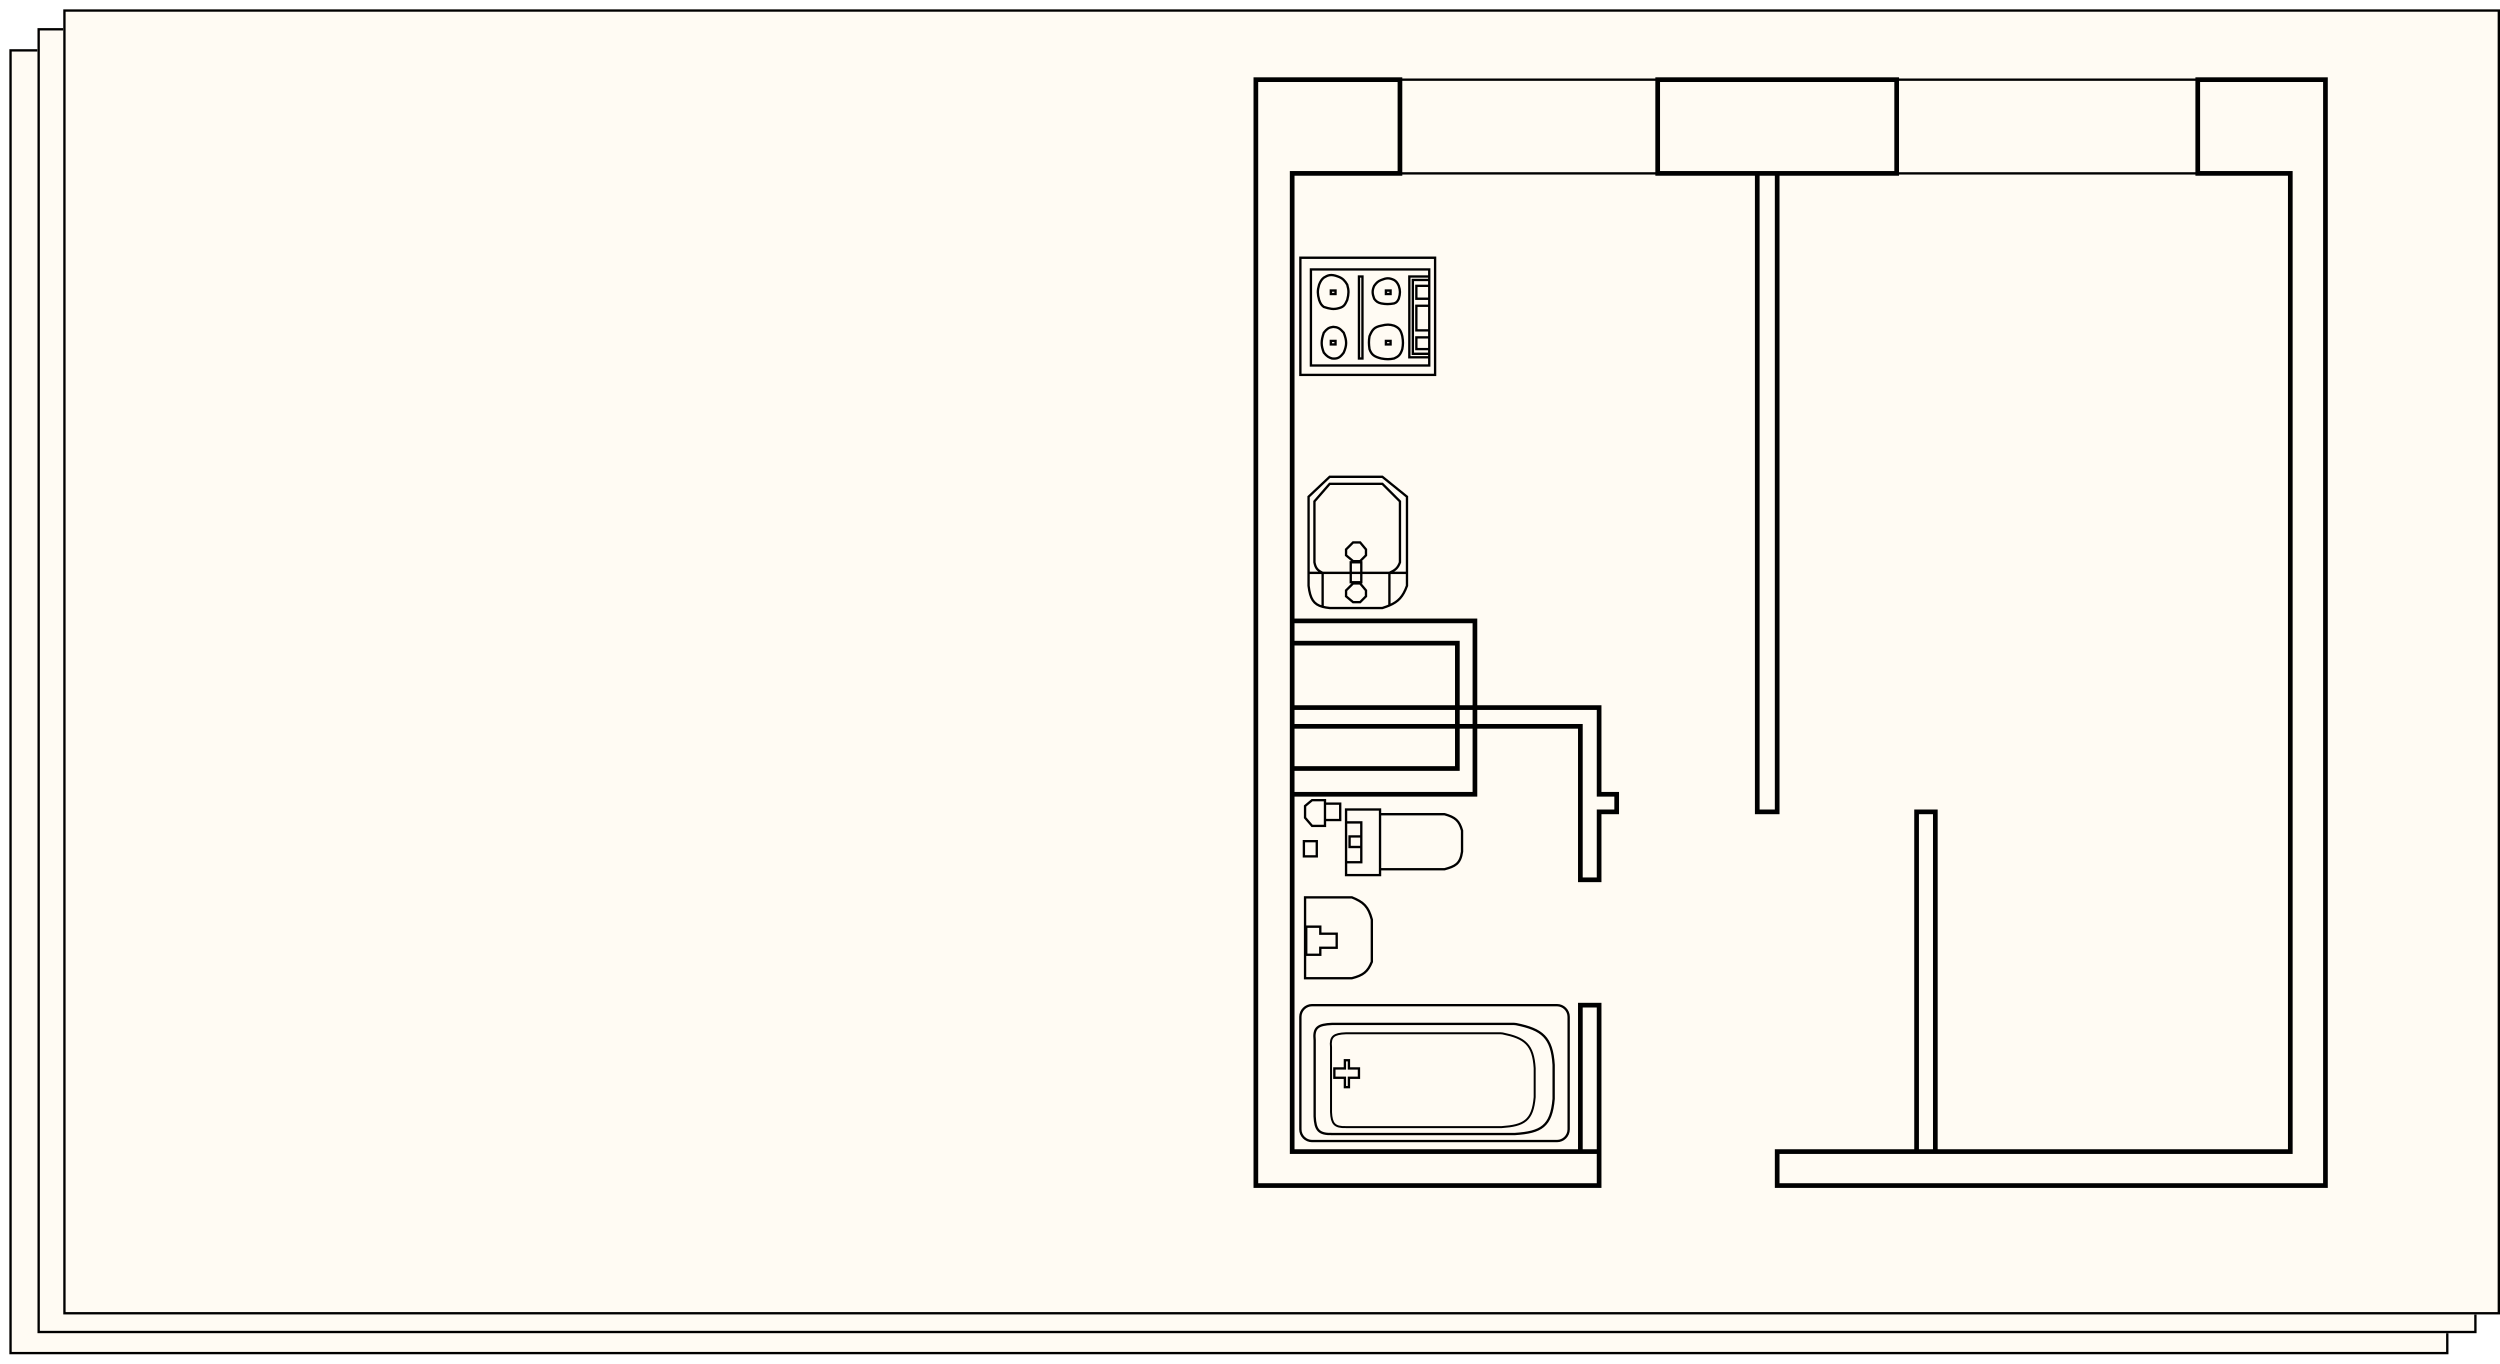 <svg width="1067" height="582" viewBox="0 0 1067 582" fill="none" xmlns="http://www.w3.org/2000/svg">
<g filter="url(#filter0_d_354_1731)">
<rect x="4" y="17" width="1041" height="557" fill="#FFFBF3"/>
<rect x="4.5" y="17.5" width="1040" height="556" stroke="black"/>
</g>
<g filter="url(#filter1_d_354_1731)">
<rect x="16" y="8" width="1041" height="557" fill="#FFFBF3"/>
<rect x="16.5" y="8.5" width="1040" height="556" stroke="black"/>
</g>
<g filter="url(#filter2_d_354_1731)">
<rect x="27" width="1040" height="557" fill="#FFFBF3"/>
<rect x="27.5" y="0.5" width="1039" height="556" stroke="black"/>
</g>
<path d="M664.5 429H560C557.239 429 555 431.239 555 434V482C555 484.761 557.239 487 560 487H664.5C667.261 487 669.5 484.761 669.5 482V434C669.5 431.239 667.261 429 664.5 429Z" stroke="black"/>
<path d="M663.096 454.5C662.377 442.674 658.219 439.36 647.079 437.097C646.761 437.032 646.433 437 646.108 437H568.596C562.411 437.246 560.528 438.59 561.096 444V476.5C561.361 482.329 562.846 484.159 568.596 484H646.596C657.712 483.233 662.116 480.815 663.096 469V454.5Z" stroke="black"/>
<path d="M655 455.912C654.388 445.835 650.844 443.011 641.352 441.082C641.081 441.027 640.8 441 640.524 441H574.473C569.202 441.209 567.598 442.355 568.082 446.965V474.659C568.308 479.627 569.573 481.186 574.473 481.051H640.94C650.412 480.397 654.165 478.336 655 468.268V455.912Z" stroke="black" stroke-width="0.852"/>
<path d="M809.5 34H938" stroke="black"/>
<path d="M809.5 74H938.5" stroke="black"/>
<path d="M597.5 74H708" stroke="black"/>
<path d="M682.5 491.5V506H536V34H597.5V74H551.5V265M682.5 491.5H674.5M682.5 491.5V429H674.5V491.5M750 74H707.5V34H809.5V74H758.5M750 74V346.5H758.5V74M750 74H758.5M818 491.5H758.5V506H992.5V34H938V74H977.5V491.5H826M818 491.5V346.5H826V491.5M818 491.5H826M674.5 491.5H551.5V339M551.5 310H674.5V375.5H682.5V346.5H690V339H682.5V302H551.5M551.5 310V302M551.5 310V328M551.5 302V274.5M551.5 265H629.5V339H551.5M551.5 265V274.5M551.5 339V328M551.5 328H622V274.5H551.5" stroke="black" stroke-width="2"/>
<path d="M597.5 34H707.5" stroke="black"/>
<path d="M589 347.5H616.5C621.201 348.797 622.837 350.334 624 354.5V363.5C623.259 368.825 620.962 369.753 616.5 371H589M589 347.5V371M589 347.5V345.5H574.5V351M589 371V373.5H574.5V368M574.5 351H581V357M574.5 351V368M574.5 368H581V361.5M581 357H576V361.5H581M581 357V361.5M565.5 350V352.5H560L557 349V344L560 341.5H565.5V343M565.5 350H572V343H566H565.5M565.5 350V343M564.5 244.5H593M564.5 244.5C562.248 243.407 561.487 242.441 561 240V214L567.5 206.5H590L597.5 214V240C596.644 242.319 595.633 243.307 593 244.5M564.5 244.5H558.5M564.5 244.5V258.984M593 244.5H600.5M593 244.5V258.405M558.5 244.5V212L567.5 203.5H590L600.5 212V244.5M558.5 244.5V250C559.167 255.628 560.665 257.963 564.5 258.984M600.5 244.5V250C598.789 254.721 596.779 256.794 593 258.405M593 258.405C592.106 258.786 591.112 259.142 590 259.5H567.5C566.367 259.38 565.373 259.216 564.5 258.984M610 118V115H559.5V156H610V152.5M610 118H601.5V152.5H610M610 118V119.5M610 152.5V151M610 151H603V119.5H610M610 151V149M610 119.5V122M610 122H604.5V127.5H610M610 122V127.5M610 127.5V130.5M610 130.5H604.5V141H610M610 130.5V141M610 141V144M610 144H604.5V149H610M610 144V149M569.5 460H574V464H575.724V460H580V456H575.724V452.5H574V456H569.5V460ZM557 383H577C582.032 385.028 584.043 386.955 585.5 392.5V410.5C583.786 414.73 581.846 416.256 577 417.5H557V383ZM557.5 395.5H563.5V398.5H570.5V404.5H563.5V407.5H557.5V395.5ZM556.5 359H562V365.5H556.5V359ZM576.5 240V248.5H581V240H576.5ZM574.5 234.5L577.5 231.5H580.5L583 234.5V237L580.5 239.5H577.5L574.5 237V234.5ZM574.5 252L577.5 249H580.5L583 252V254.5L580.5 257H577.5L574.5 254.5V252ZM555 110H612.5V160H555V110ZM580 118H581.5V153H580V118ZM568 124H570V125.5H568V124ZM568 145.5H570V147H568V145.5ZM591.5 145.5H593.5V147H591.5V145.5ZM591.5 124H593.5V125.5H591.5V124ZM584.5 143.5C584.178 145.602 584.196 146.809 584.5 149C585.374 151.471 586.587 152.254 589.5 153C591.776 153.416 592.991 153.4 595 153C596.833 152.184 597.717 151.496 598.5 149C598.85 147.017 598.908 145.841 598.5 143.5C597.863 140.817 597.054 139.892 595 139C593.064 138.425 591.879 138.392 589.5 139C586.594 139.569 585.681 140.635 584.5 143.5ZM565 142C563.771 145.591 563.808 147.438 565 150.5C566.335 152.156 567.107 152.555 568.5 153C570.93 153.256 571.966 152.569 573.5 150.5C574.841 147.367 574.901 145.55 573.5 142C571.881 140.123 570.929 139.604 569 139.5C567.107 139.732 566.278 140.376 565 142ZM586.5 122C585.573 124.092 585.697 125.304 586.5 127.5C587.373 128.701 588.078 129.173 589.5 129.5C591.634 129.89 592.866 129.861 595 129.5C596.171 129.107 596.467 128.53 597 127.5C597.676 125.202 597.65 123.99 597 122C596.393 120.7 595.975 120.115 595 119.5C592.899 118.506 591.701 118.603 589.5 119.5C588.213 120.002 587.555 120.543 586.5 122ZM575 121.5C575.727 123.987 575.671 125.41 575 128C574.145 129.793 573.756 130.938 571.5 131.5C569.14 132.208 567.499 131.804 565 131C564.059 130.264 563.586 129.703 563 128C562.301 125.461 562.258 124.038 563 121.5C563.626 119.952 564.064 119.295 565 118.5C566.717 117.444 568.017 116.878 571 118C573.093 118.734 574.023 119.848 575 121.5Z" stroke="black"/>
<defs>
<filter id="filter0_d_354_1731" x="0" y="17" width="1049" height="565" filterUnits="userSpaceOnUse" color-interpolation-filters="sRGB">
<feFlood flood-opacity="0" result="BackgroundImageFix"/>
<feColorMatrix in="SourceAlpha" type="matrix" values="0 0 0 0 0 0 0 0 0 0 0 0 0 0 0 0 0 0 127 0" result="hardAlpha"/>
<feOffset dy="4"/>
<feGaussianBlur stdDeviation="2"/>
<feComposite in2="hardAlpha" operator="out"/>
<feColorMatrix type="matrix" values="0 0 0 0 0 0 0 0 0 0 0 0 0 0 0 0 0 0 0.25 0"/>
<feBlend mode="normal" in2="BackgroundImageFix" result="effect1_dropShadow_354_1731"/>
<feBlend mode="normal" in="SourceGraphic" in2="effect1_dropShadow_354_1731" result="shape"/>
</filter>
<filter id="filter1_d_354_1731" x="12" y="8" width="1049" height="565" filterUnits="userSpaceOnUse" color-interpolation-filters="sRGB">
<feFlood flood-opacity="0" result="BackgroundImageFix"/>
<feColorMatrix in="SourceAlpha" type="matrix" values="0 0 0 0 0 0 0 0 0 0 0 0 0 0 0 0 0 0 127 0" result="hardAlpha"/>
<feOffset dy="4"/>
<feGaussianBlur stdDeviation="2"/>
<feComposite in2="hardAlpha" operator="out"/>
<feColorMatrix type="matrix" values="0 0 0 0 0 0 0 0 0 0 0 0 0 0 0 0 0 0 0.25 0"/>
<feBlend mode="normal" in2="BackgroundImageFix" result="effect1_dropShadow_354_1731"/>
<feBlend mode="normal" in="SourceGraphic" in2="effect1_dropShadow_354_1731" result="shape"/>
</filter>
<filter id="filter2_d_354_1731" x="23" y="0" width="1048" height="565" filterUnits="userSpaceOnUse" color-interpolation-filters="sRGB">
<feFlood flood-opacity="0" result="BackgroundImageFix"/>
<feColorMatrix in="SourceAlpha" type="matrix" values="0 0 0 0 0 0 0 0 0 0 0 0 0 0 0 0 0 0 127 0" result="hardAlpha"/>
<feOffset dy="4"/>
<feGaussianBlur stdDeviation="2"/>
<feComposite in2="hardAlpha" operator="out"/>
<feColorMatrix type="matrix" values="0 0 0 0 0 0 0 0 0 0 0 0 0 0 0 0 0 0 0.25 0"/>
<feBlend mode="normal" in2="BackgroundImageFix" result="effect1_dropShadow_354_1731"/>
<feBlend mode="normal" in="SourceGraphic" in2="effect1_dropShadow_354_1731" result="shape"/>
</filter>
</defs>
</svg>
